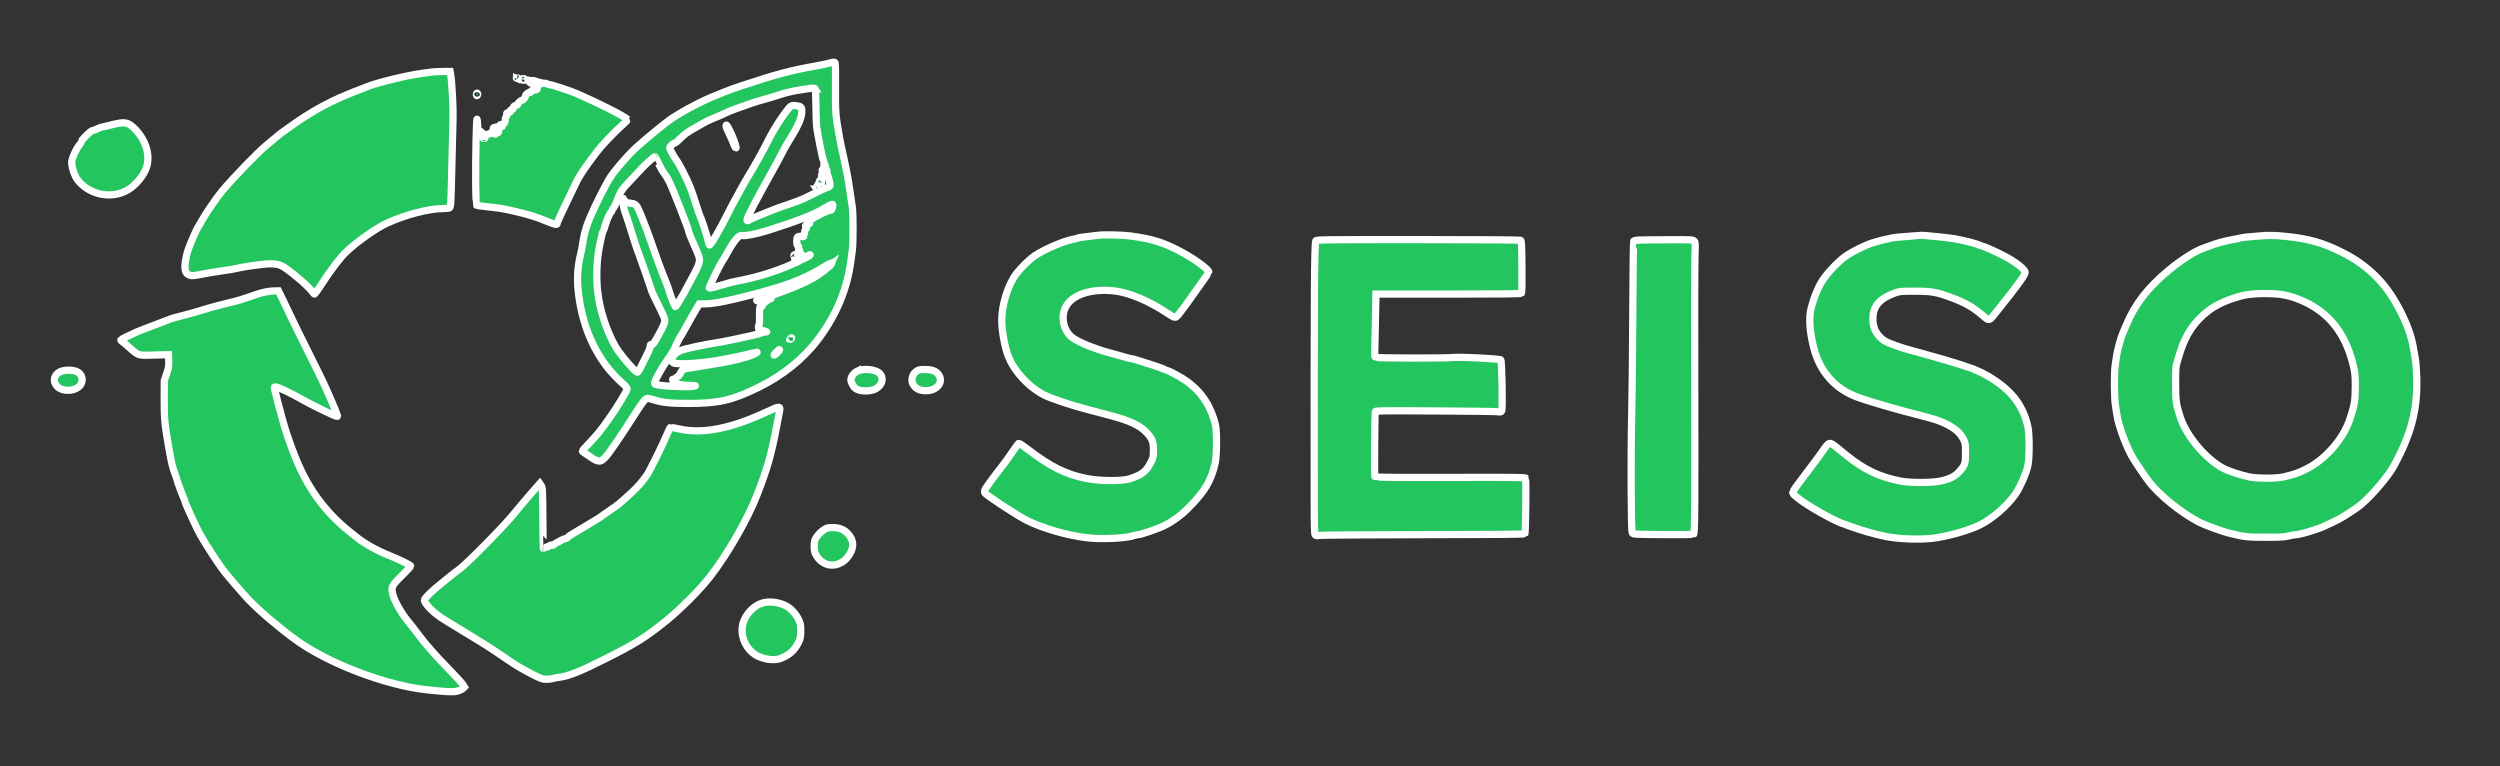 <?xml version="1.0" standalone="no"?>
<!DOCTYPE svg PUBLIC "-//W3C//DTD SVG 20010904//EN"
 "http://www.w3.org/TR/2001/REC-SVG-20010904/DTD/svg10.dtd">
<svg version="1.0" xmlns="http://www.w3.org/2000/svg"
 width="3464pt" height="1062pt" viewBox="0 0 3464 1062"
 preserveAspectRatio="xMidYMid meet">

<rect x="0" y="0" width="3464" height="1062" fill="#333333" stroke="none"/>

<g transform="translate(0,1062) scale(0.1,-0.1)"
fill="#22c55e" stroke="#fff" stroke-width="100">
<path d="M11490 9745 c-25 -7 -99 -23 -165 -35 -385 -69 -549 -113 -1040 -275
-105 -35 -215 -74 -245 -88 -30 -13 -80 -34 -110 -45 -170 -63 -457 -213 -630
-328 -72 -48 -344 -271 -477 -391 -112 -101 -285 -299 -363 -414 -61 -91 -204
-375 -286 -566 -55 -132 -78 -212 -99 -348 -9 -60 -25 -144 -36 -185 -33 -132
-44 -301 -31 -447 40 -418 169 -773 390 -1070 54 -74 160 -186 245 -261 26
-23 47 -50 47 -59 0 -26 -136 -251 -249 -411 -118 -168 -161 -221 -283 -349
-49 -50 -88 -96 -88 -103 0 -6 14 -19 31 -28 17 -9 57 -37 90 -60 37 -28 73
-46 98 -49 36 -5 43 -2 91 43 49 45 206 276 440 641 90 142 125 183 154 183
11 0 50 -10 86 -21 115 -36 231 -49 470 -49 425 0 606 40 975 220 333 162 621
392 823 658 255 334 410 701 461 1092 7 47 16 115 21 153 13 87 13 507 0 594
-43 306 -57 388 -86 533 -19 91 -39 184 -44 208 -23 96 -30 132 -49 237 -53
293 -56 333 -54 675 2 179 0 333 -3 343 -6 20 -21 20 -84 2z m-194 -357 c4 -6
8 -120 10 -252 1 -165 7 -268 17 -326 32 -173 47 -256 57 -295 5 -22 12 -53
15 -70 4 -16 11 -40 17 -52 6 -12 8 -37 5 -55 -3 -18 -3 -27 0 -20 2 6 9 12
15 12 7 0 9 -18 5 -47 -2 -27 -3 -40 0 -30 8 29 23 19 23 -16 0 -19 3 -37 7
-41 5 -4 15 -40 24 -81 14 -69 14 -73 -3 -84 -10 -6 -23 -11 -29 -11 -12 0
-184 -81 -310 -146 -37 -18 -133 -56 -215 -83 -82 -27 -165 -56 -184 -64 -19
-9 -93 -38 -165 -66 -71 -27 -150 -61 -175 -75 -53 -30 -60 -31 -60 -9 0 29
145 305 380 723 26 47 72 132 101 190 29 58 80 148 113 200 118 189 166 301
166 386 0 62 -11 72 -88 81 -38 4 -52 1 -74 -17 -23 -17 -135 -173 -185 -255
-63 -103 -111 -192 -171 -312 -39 -77 -116 -215 -170 -305 -55 -89 -117 -197
-139 -238 -22 -41 -61 -112 -86 -157 -26 -45 -68 -126 -95 -180 -132 -263
-257 -477 -272 -468 -4 2 -12 30 -19 62 -13 63 -98 322 -111 338 -4 6 -28 78
-54 160 -26 83 -61 186 -78 230 -46 118 -155 333 -198 390 -38 51 -90 149 -90
171 0 15 57 64 74 64 8 0 42 30 77 66 43 44 95 83 159 119 52 29 121 69 153
88 31 19 94 49 140 67 45 17 118 49 162 70 44 22 107 48 141 59 33 11 114 40
180 64 65 25 160 54 209 66 50 13 142 40 205 61 116 39 200 59 340 79 41 6 86
13 100 15 51 7 69 6 76 -6z m-2171 -1035 c26 -54 62 -116 80 -138 18 -22 48
-71 67 -110 48 -95 268 -656 268 -683 0 -16 36 -105 106 -262 68 -153 68 -156
-48 -375 -52 -99 -108 -203 -124 -230 -90 -155 -109 -185 -115 -185 -7 0 -67
148 -80 195 -8 34 -45 136 -64 180 -33 76 -128 332 -166 445 -52 156 -161 444
-201 528 -33 70 -46 79 -133 90 -56 7 -60 9 -65 37 -5 27 -6 28 -12 8 -11 -40
-2 -107 24 -178 15 -38 45 -131 68 -205 47 -154 106 -335 120 -365 14 -32 163
-459 181 -521 5 -17 48 -106 94 -198 50 -98 86 -181 87 -199 1 -41 -17 -83
-98 -229 -55 -99 -69 -118 -85 -113 -15 5 -19 1 -19 -20 0 -15 -13 -53 -29
-84 -16 -31 -50 -99 -74 -151 -25 -52 -52 -104 -61 -115 -14 -19 -16 -19 -62
25 -83 80 -214 243 -257 320 -128 227 -219 513 -247 772 -20 192 -11 425 23
598 3 14 10 52 17 85 15 76 31 137 41 150 4 6 17 43 28 83 19 68 67 173 84
180 4 2 7 9 7 15 0 6 8 20 18 31 11 12 29 48 42 81 64 166 66 170 229 340 47
50 106 113 131 140 38 42 165 155 175 155 1 0 24 -44 50 -97z m2415 -577 c0
-7 -5 -27 -11 -45 -8 -22 -16 -30 -28 -26 -22 7 -214 -89 -286 -142 -23 -17
-26 -22 -12 -23 21 0 23 -20 2 -20 -8 0 -15 -4 -15 -10 0 -5 -7 -10 -15 -10
-18 0 -19 -12 -4 -27 7 -7 6 -15 -5 -26 -9 -9 -16 -27 -16 -41 0 -14 -5 -28
-11 -31 -6 -4 -8 -14 -4 -22 4 -13 -1 -15 -32 -10 -21 4 -42 2 -50 -5 -19 -15
-18 -117 2 -124 10 -4 13 -14 9 -30 -4 -15 -2 -24 5 -24 17 0 13 -27 -5 -34
-12 -5 -15 -16 -12 -40 3 -27 0 -36 -14 -39 -20 -6 -35 -34 -23 -45 4 -4 15 3
25 16 19 23 19 23 30 2 9 -17 8 -20 -10 -20 -11 0 -20 -4 -20 -10 0 -5 -4 -10
-10 -10 -5 0 -33 -11 -62 -24 -206 -94 -490 -181 -757 -231 -76 -15 -91 -19
-276 -73 -55 -16 -103 -27 -107 -23 -8 7 139 309 177 366 32 48 43 66 82 139
86 156 158 238 197 223 31 -12 208 23 361 72 417 132 638 219 795 315 79 48
100 55 100 32z m-434 -703 c-10 -10 -19 5 -10 18 6 11 8 11 12 0 2 -7 1 -15
-2 -18z m109 3 c-28 -19 -107 -56 -119 -56 -6 0 2 11 18 25 16 14 42 25 57 25
15 0 31 5 34 10 3 6 11 10 18 10 6 0 3 -6 -8 -14z m309 -111 c-9 -23 -185
-159 -257 -199 -117 -65 -324 -154 -480 -206 -86 -28 -159 -56 -162 -61 -4 -5
-18 -9 -33 -9 -27 0 -27 -1 6 -17 l34 -16 -24 -18 c-12 -10 -29 -19 -37 -19
-8 0 -11 -7 -8 -20 6 -23 -12 -39 -23 -20 -12 19 -18 -44 -16 -150 1 -52 -1
-100 -5 -105 -15 -21 -14 -70 1 -70 8 -1 22 -4 30 -8 8 -3 31 -10 50 -16 29
-8 31 -9 10 -10 -14 -1 -45 -8 -70 -17 -43 -16 -125 -35 -315 -75 -49 -10
-119 -25 -155 -32 -36 -8 -101 -20 -145 -26 -183 -29 -434 -83 -493 -107 -71
-30 -108 -68 -118 -121 -10 -55 8 -63 145 -63 167 0 416 28 611 69 25 5 92 18
149 30 57 12 138 30 181 41 43 11 82 20 87 20 24 0 -90 -53 -142 -66 -33 -7
-89 -23 -125 -34 -36 -11 -146 -34 -245 -50 -99 -16 -216 -36 -260 -44 -44 -8
-105 -18 -135 -21 -105 -13 -129 -24 -150 -72 -11 -24 -30 -48 -44 -54 -13 -6
-27 -21 -30 -32 -4 -17 -7 -18 -20 -7 -20 15 -22 -3 -3 -22 7 -7 13 -17 13
-23 0 -15 117 -34 219 -36 80 -1 85 -2 50 -10 -75 -18 -497 3 -535 26 -17 10
-12 33 25 103 50 95 101 178 169 272 32 45 67 103 77 130 19 51 70 148 99 190
9 14 47 81 85 150 37 69 88 158 112 198 l44 72 78 0 c43 0 128 9 189 20 263
47 788 188 992 265 187 71 290 121 444 213 66 40 123 72 127 72 5 0 6 -7 3
-15z m-841 -482 c-7 -2 -19 -2 -25 0 -7 3 -2 5 12 5 14 0 19 -2 13 -5z m287
-547 c0 -2 -8 -10 -17 -17 -16 -13 -17 -12 -4 4 13 16 21 21 21 13z m-170
-165 c0 -12 -61 -71 -74 -71 -5 0 8 18 30 39 44 44 44 45 44 32z"/>
<path d="M10060 8873 c0 -10 22 -63 49 -118 26 -55 53 -117 60 -138 11 -33 31
-60 31 -40 -1 26 -47 150 -82 221 -44 87 -58 106 -58 75z"/>
<path d="M11393 8234 c4 -21 7 -48 7 -59 1 -18 1 -19 11 -3 11 20 2 85 -14 95
-7 4 -8 -7 -4 -33z"/>
<path d="M11431 8204 c0 -11 3 -14 6 -6 3 7 2 16 -1 19 -3 4 -6 -2 -5 -13z"/>
<path d="M11382 8175 c0 -16 2 -22 5 -12 2 9 2 23 0 30 -3 6 -5 -1 -5 -18z"/>
<path d="M11356 8113 c-3 -10 -9 -24 -12 -31 -4 -10 1 -13 17 -10 18 2 25 10
27 31 4 31 -22 39 -32 10z"/>
<path d="M11320 8040 c0 -5 5 -10 10 -10 6 0 10 5 10 10 0 6 -4 10 -10 10 -5
0 -10 -4 -10 -10z"/>
<path d="M11370 8030 c0 -5 5 -10 10 -10 6 0 10 5 10 10 0 6 -4 10 -10 10 -5
0 -10 -4 -10 -10z"/>
<path d="M11315 8000 c4 -6 11 -8 16 -5 14 9 11 15 -7 15 -8 0 -12 -5 -9 -10z"/>
<path d="M11000 7076 c0 -8 4 -17 9 -20 5 -4 7 3 4 14 -6 23 -13 26 -13 6z"/>
<path d="M10525 6473 c-16 -3 -34 -9 -40 -14 -12 -12 56 0 70 12 5 5 7 8 5 8
-3 -1 -18 -4 -35 -6z"/>
<path d="M6000 9624 c-14 -3 -81 -11 -150 -20 -201 -26 -623 -128 -760 -184
-25 -10 -76 -30 -115 -45 -378 -142 -655 -291 -990 -535 -49 -35 -94 -68 -100
-72 -5 -4 -44 -35 -85 -70 -41 -35 -91 -76 -110 -92 -112 -91 -470 -461 -611
-631 -79 -95 -239 -329 -290 -425 -13 -25 -34 -59 -46 -77 -22 -35 -99 -210
-138 -319 -13 -36 -29 -104 -36 -152 -15 -110 -3 -164 41 -187 38 -20 68 -19
184 5 53 11 176 32 274 46 97 13 191 29 207 34 47 13 197 38 345 55 169 20
245 10 321 -41 139 -93 352 -280 390 -342 12 -17 25 -29 31 -26 5 3 43 59 85
123 137 212 270 386 354 465 151 142 416 328 562 395 251 115 581 201 771 201
45 0 87 4 94 9 19 11 21 59 33 586 6 259 13 549 16 645 5 160 -14 503 -33 623
l-7 37 -106 -1 c-58 -1 -117 -3 -131 -5z"/>
<path d="M7158 9533 c7 -3 16 -2 19 1 4 3 -2 6 -13 5 -11 0 -14 -3 -6 -6z"/>
<path d="M7224 9521 c10 -16 45 -19 50 -5 4 10 -3 14 -25 14 -17 0 -28 -4 -25
-9z"/>
<path d="M7320 9501 c14 -4 24 -13 23 -19 -4 -17 34 -24 56 -10 15 9 25 9 43
1 13 -6 30 -14 38 -16 10 -3 5 -7 -13 -12 -24 -6 -28 -12 -25 -39 3 -30 2 -31
-39 -34 -29 -2 -43 -8 -43 -18 0 -8 -8 -14 -18 -14 -24 0 -62 -32 -62 -52 0
-19 -33 -58 -49 -58 -15 0 -61 -45 -61 -60 0 -5 -8 -10 -18 -10 -23 0 -42 -19
-42 -42 0 -11 -7 -18 -20 -18 -13 0 -20 -7 -20 -20 0 -15 -7 -20 -25 -20 -21
0 -25 -5 -25 -29 0 -17 -4 -33 -10 -36 -5 -3 -10 -21 -10 -39 0 -20 -8 -40
-19 -50 -11 -10 -22 -28 -24 -40 -3 -17 -5 -16 -6 6 -1 20 -5 26 -16 22 -8 -4
-15 -14 -16 -23 -1 -9 -4 -6 -9 9 l-8 25 -1 -26 c-1 -15 -8 -30 -17 -33 -8 -3
-13 -2 -10 3 3 5 -4 8 -17 7 -15 0 -24 -8 -24 -19 -1 -13 4 -18 20 -17 45 4
57 0 57 -20 0 -13 -7 -20 -19 -20 -11 0 -21 -6 -24 -12 -4 -10 -7 -10 -18 0
-16 14 -59 16 -59 2 0 -5 -14 -10 -30 -10 -18 0 -33 -6 -36 -15 -10 -25 -34
-17 -34 10 0 19 -10 31 -35 46 -33 20 -35 24 -36 72 0 29 -4 70 -8 92 -10 55
-23 -540 -20 -893 2 -156 6 -288 9 -293 4 -5 71 -16 151 -24 187 -19 197 -21
374 -61 187 -43 313 -81 451 -139 110 -46 144 -54 144 -33 0 6 9 32 21 57 11
25 24 55 29 66 4 11 47 100 94 197 47 98 96 199 108 225 53 115 116 210 299
451 68 90 242 272 363 380 38 34 67 64 65 66 -66 56 -362 207 -699 356 -95 42
-364 130 -397 130 -12 0 -25 5 -29 11 -3 6 -17 9 -30 6 -13 -2 -56 7 -95 20
-59 21 -73 23 -81 12 -7 -11 -11 -11 -15 -1 -2 6 -17 12 -31 11 l-27 -1 25 -7z
m-603 -797 c-3 -3 -12 -4 -19 -1 -8 3 -5 6 6 6 11 1 17 -2 13 -5z"/>
<path d="M6600 9309 c0 -11 5 -17 10 -14 6 3 10 13 10 21 0 8 -4 14 -10 14 -5
0 -10 -9 -10 -21z"/>
<path d="M1645 8913 c-16 -2 -73 -15 -125 -29 -52 -13 -100 -24 -107 -24 -7 0
-36 -11 -65 -25 -28 -14 -59 -25 -68 -25 -21 0 -150 -126 -150 -147 0 -4 -17
-32 -39 -63 -43 -60 -85 -155 -96 -211 -8 -44 15 -142 52 -216 14 -31 50 -76
84 -107 174 -161 440 -194 639 -78 107 61 222 200 259 310 56 165 -5 376 -153
528 -87 88 -123 102 -231 87z"/>
<path d="M15225 7361 c-220 -25 -281 -33 -295 -40 -8 -5 -33 -12 -55 -15 -133
-24 -389 -133 -532 -226 -70 -46 -191 -163 -257 -248 -118 -154 -206 -431
-206 -652 0 -135 39 -355 84 -478 84 -231 307 -467 541 -573 65 -29 284 -104
410 -140 39 -11 95 -27 125 -35 30 -9 71 -20 90 -24 19 -4 71 -18 115 -30 44
-12 103 -28 130 -35 277 -71 429 -143 523 -250 69 -78 85 -122 84 -232 0 -89
-2 -100 -36 -169 -63 -126 -127 -176 -296 -229 -106 -34 -418 -31 -600 6 -288
58 -495 162 -824 414 -54 42 -104 74 -110 72 -6 -2 -48 -58 -93 -126 -45 -67
-108 -154 -140 -194 -90 -111 -231 -305 -238 -327 -4 -11 -4 -28 0 -38 8 -26
436 -308 577 -380 216 -110 572 -213 843 -244 201 -23 551 -6 649 32 15 5 38
10 50 10 37 0 288 86 367 126 119 59 237 146 336 246 231 235 309 365 370 618
23 95 26 442 5 530 -71 290 -216 494 -457 646 -73 45 -205 114 -221 114 -3 0
-20 7 -37 15 -47 21 -187 69 -292 100 -33 10 -78 24 -100 31 -23 8 -48 14 -57
14 -8 0 -38 7 -64 14 -27 8 -80 24 -119 34 -38 11 -99 27 -135 37 -217 60
-436 152 -513 216 -113 94 -150 279 -82 413 86 170 342 258 658 227 215 -21
489 -135 762 -317 76 -50 92 -56 115 -44 10 5 66 76 125 157 182 252 325 456
325 463 0 32 -169 160 -332 252 -266 149 -434 205 -744 247 -107 15 -361 22
-449 12z"/>
<path d="M26423 7344 c-101 -7 -197 -17 -215 -22 -18 -6 -51 -13 -73 -17 -38
-6 -64 -13 -195 -52 -80 -24 -264 -113 -344 -167 -120 -79 -289 -257 -362
-381 -54 -91 -105 -223 -140 -360 -32 -128 -20 -320 36 -540 83 -334 299 -577
611 -690 158 -57 524 -164 804 -235 248 -63 308 -82 401 -125 138 -65 215
-132 261 -224 25 -52 27 -65 27 -186 1 -149 -7 -171 -89 -263 -55 -61 -125
-97 -245 -125 -118 -28 -422 -30 -560 -4 -291 55 -510 158 -751 354 -40 32
-104 84 -143 116 -96 78 -103 76 -184 -43 -36 -52 -145 -200 -243 -328 -99
-128 -179 -240 -179 -250 0 -24 7 -32 85 -94 119 -95 463 -291 601 -341 179
-66 341 -118 439 -142 39 -9 87 -21 108 -26 191 -50 559 -64 762 -30 214 36
461 109 600 178 172 85 378 265 492 428 63 92 144 274 170 385 25 104 25 451
0 555 -71 302 -233 505 -552 694 -44 26 -107 58 -140 71 -33 13 -64 27 -70 31
-5 3 -84 29 -175 58 -169 53 -210 65 -340 101 -41 11 -95 27 -120 34 -25 8
-74 22 -110 31 -195 52 -263 73 -380 118 -90 35 -113 49 -160 96 -74 74 -105
163 -98 279 9 161 100 259 309 334 59 21 81 23 269 23 245 0 306 -12 544 -102
162 -62 267 -124 391 -228 105 -90 87 -96 221 73 280 350 374 481 374 518 0
45 -149 158 -326 246 -104 52 -253 118 -267 118 -5 0 -23 6 -40 14 -55 24
-185 57 -342 87 -80 15 -455 53 -475 48 -3 -1 -87 -8 -187 -15z"/>
<path d="M31232 7345 c-89 -7 -170 -16 -180 -20 -9 -4 -51 -13 -92 -20 -143
-26 -238 -52 -350 -95 -30 -12 -66 -25 -80 -29 -106 -34 -309 -163 -480 -305
-293 -244 -468 -470 -590 -763 -23 -54 -45 -107 -50 -118 -24 -56 -73 -235
-81 -298 -5 -40 -14 -99 -20 -131 -17 -95 -15 -476 4 -576 8 -47 18 -107 22
-135 14 -110 111 -380 192 -535 37 -70 175 -276 250 -375 141 -184 438 -425
684 -555 89 -47 335 -137 449 -163 203 -48 229 -51 485 -51 204 0 262 3 313
17 35 9 78 17 95 17 30 0 153 29 207 49 14 5 50 17 80 26 67 20 92 31 245 105
108 52 155 81 330 200 122 83 370 358 477 527 43 68 136 254 168 333 12 30 26
66 32 80 107 262 154 536 145 850 -3 102 -11 214 -17 250 -34 202 -42 242 -61
310 -43 156 -122 333 -228 512 -167 284 -403 505 -702 658 -287 147 -477 202
-819 236 -167 16 -205 16 -428 -1z m418 -812 c150 -29 323 -102 458 -195 239
-164 397 -401 485 -728 37 -137 42 -179 42 -345 -1 -198 -12 -264 -78 -460
-93 -276 -345 -560 -612 -689 -107 -52 -141 -64 -295 -102 -102 -26 -378 -26
-495 0 -119 26 -282 81 -350 117 -241 128 -511 449 -595 708 -58 177 -64 224
-65 466 0 197 3 239 19 290 10 33 25 83 33 110 83 278 207 463 415 619 114 85
288 159 478 204 132 31 416 33 560 5z"/>
<path d="M18232 7283 c-20 -38 -24 -760 -22 -3475 0 -492 2 -589 14 -601 11
-11 27 -12 73 -5 32 4 680 9 1441 10 952 1 1386 5 1391 12 11 14 19 757 8 773
-5 8 -261 11 -1040 8 -609 -2 -1037 1 -1043 6 -8 7 -10 134 -7 452 2 243 6
448 8 455 4 11 158 12 822 8 450 -2 841 -7 870 -11 44 -6 53 -4 61 12 15 29 2
691 -13 707 -15 15 -572 43 -651 33 -88 -12 -1075 -10 -1086 1 -6 6 -11 23
-10 39 0 15 4 210 9 433 l8 405 1002 0 c714 0 1005 3 1013 11 8 8 10 118 8
368 -3 304 -5 358 -18 366 -9 6 -554 10 -1422 10 -1330 0 -1408 -1 -1416 -17z"/>
<path d="M22690 7293 c-25 -3 -49 -8 -53 -13 -5 -4 -11 -444 -13 -976 -2 -533
-9 -1176 -15 -1429 -14 -569 -9 -1611 7 -1639 12 -19 28 -20 425 -23 228 -2
420 0 426 5 17 11 19 344 15 2222 -2 817 0 1561 4 1653 6 153 5 169 -11 187
-18 19 -30 20 -379 18 -199 -1 -381 -3 -406 -5z"/>
<path d="M3675 6574 c-63 -13 -122 -32 -265 -82 -88 -31 -156 -49 -375 -102
-71 -18 -170 -45 -220 -62 -49 -16 -139 -42 -200 -58 -210 -55 -230 -60 -265
-74 -19 -8 -71 -28 -115 -44 -184 -69 -302 -115 -330 -127 -121 -54 -223 -104
-229 -113 -4 -6 3 -16 14 -22 11 -6 57 -44 102 -85 118 -108 127 -111 283
-106 72 2 159 4 195 5 l65 1 3 -84 c2 -74 -1 -97 -30 -180 l-32 -96 -1 -255
c0 -270 6 -342 56 -630 44 -256 59 -319 100 -424 10 -27 19 -53 19 -59 0 -12
87 -245 100 -269 6 -10 10 -22 10 -28 0 -6 10 -32 21 -58 12 -26 27 -60 34
-77 41 -97 133 -287 163 -340 92 -160 246 -396 326 -500 49 -64 265 -314 331
-384 149 -157 389 -364 644 -553 447 -333 1273 -649 1846 -707 278 -29 358
-32 414 -17 30 9 64 24 75 36 l21 21 -20 33 c-11 19 -98 114 -194 212 -203
209 -308 328 -423 480 -45 61 -111 145 -146 187 -108 132 -207 318 -218 411
-9 72 6 94 150 236 58 58 106 110 106 117 0 13 -147 86 -295 145 -164 65 -347
167 -455 255 -8 6 -58 46 -110 88 -261 210 -467 463 -624 768 -102 198 -225
526 -292 775 -14 53 -34 129 -45 167 -12 39 -27 99 -35 135 -9 36 -19 79 -25
96 -15 51 -13 57 23 50 42 -8 233 -101 364 -177 109 -63 421 -215 461 -225 13
-4 23 -3 23 0 0 6 -53 134 -115 276 -71 165 -126 278 -275 575 -85 171 -191
384 -234 475 -43 91 -105 220 -138 288 l-60 122 -62 -1 c-33 -1 -88 -7 -121
-15z"/>
<path d="M11880 5478 c-52 -26 -90 -78 -90 -121 0 -36 33 -96 65 -120 42 -30
126 -42 205 -28 56 10 77 20 110 49 63 56 71 133 19 188 -53 56 -225 74 -309
32z"/>
<path d="M12699 5476 c-66 -45 -83 -138 -36 -199 37 -49 89 -71 167 -71 152 0
245 115 178 219 -35 53 -91 75 -191 75 -71 0 -87 -3 -118 -24z"/>
<path d="M830 5468 c-86 -44 -103 -137 -36 -204 80 -80 262 -66 323 25 43 64
20 150 -50 181 -62 29 -178 27 -237 -2z"/>
<path d="M10640 4920 c-505 -238 -904 -317 -1227 -244 -63 14 -119 24 -124 22
-5 -2 -28 -48 -50 -103 -47 -118 -253 -535 -278 -561 -9 -11 -31 -40 -48 -65
-38 -55 -142 -161 -238 -244 -39 -33 -81 -70 -95 -83 -14 -13 -72 -55 -130
-94 -58 -39 -114 -78 -125 -88 -11 -9 -83 -54 -160 -99 -241 -142 -290 -172
-298 -186 -4 -7 -22 -17 -40 -20 -17 -4 -37 -12 -44 -17 -6 -5 -36 -22 -67
-37 -30 -16 -53 -31 -50 -34 4 -3 -4 -3 -15 0 -13 3 -29 -1 -41 -12 -11 -10
-20 -15 -20 -11 0 3 -13 0 -30 -9 -16 -8 -30 -15 -32 -15 -2 0 -4 190 -6 421
-3 405 -4 423 -23 450 l-20 29 -122 -139 c-67 -77 -178 -208 -247 -293 -143
-175 -649 -687 -749 -758 -35 -25 -91 -67 -124 -95 -33 -27 -74 -61 -92 -75
-147 -115 -265 -229 -265 -256 0 -30 66 -111 139 -172 62 -52 112 -85 279
-185 56 -34 187 -114 290 -177 172 -105 250 -156 522 -341 52 -36 164 -100
248 -143 142 -72 158 -78 215 -78 34 0 74 5 88 10 14 6 52 13 85 17 131 16
297 82 649 260 414 208 548 292 835 523 196 158 466 428 605 607 246 315 526
803 658 1145 78 201 113 304 155 445 37 127 81 320 112 490 12 66 28 151 36
188 23 107 18 108 -156 27z"/>
<path d="M11419 3282 c-53 -34 -106 -93 -125 -138 -18 -43 -18 -142 0 -185 61
-145 208 -208 341 -145 59 27 90 55 131 116 69 102 66 201 -10 287 -57 65
-122 93 -217 93 -65 0 -81 -4 -120 -28z"/>
<path d="M10555 2262 c-142 -49 -259 -196 -272 -342 -13 -143 62 -296 184
-373 99 -62 250 -85 342 -53 122 44 202 114 255 225 28 60 31 75 31 161 0 88
-3 101 -33 162 -39 79 -105 149 -173 184 -107 54 -240 68 -334 36z"/>
</g>
</svg>
